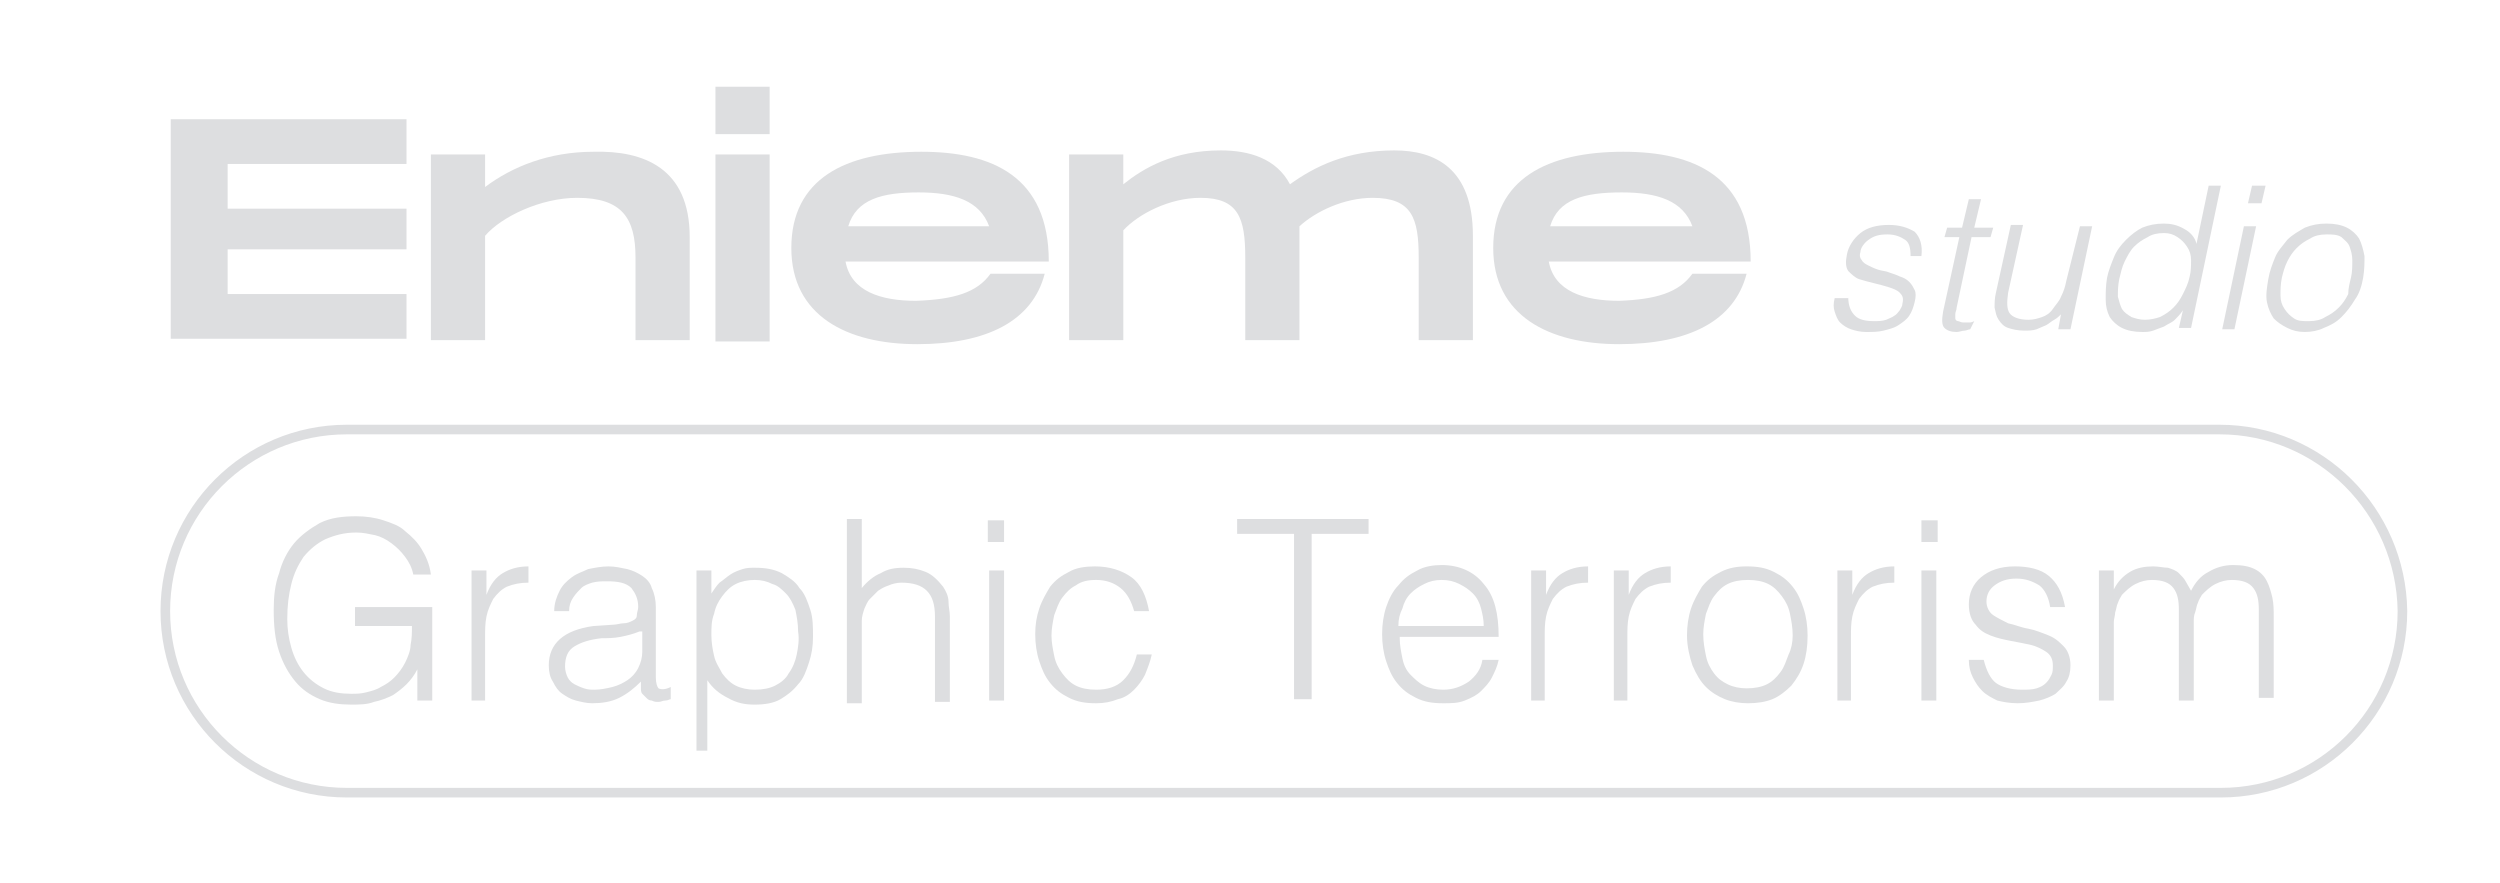 <?xml version="1.0" encoding="utf-8"?>
<!-- Generator: Adobe Illustrator 24.0.1, SVG Export Plug-In . SVG Version: 6.00 Build 0)  -->
<svg version="1.1" id="Calque_1" xmlns="http://www.w3.org/2000/svg" xmlns:xlink="http://www.w3.org/1999/xlink" x="0px" y="0px"
	 viewBox="0 0 184.5 65.2" style="enable-background:new 0 0 184.5 65.2;" xml:space="preserve">
<style type="text/css">
	.st0{fill:none;stroke:#DDDEE0;stroke-width:0.709;stroke-miterlimit:10;}
	.st1{fill:#DDDEE0;}
</style>
<path class="st0" d="M163.8,31.7H25.6c-7.4,0-13.4,6-13.4,13.4v0c0,7.4,6,13.4,13.4,13.4h138.3c7.4,0,13.4-6,13.4-13.4v0
	C177.2,37.7,171.2,31.7,163.8,31.7z"/>
<g>
	<path class="st1" d="M26.2,45.9v-1.1h5.7v6.9h-1.1v-2.3c-0.2,0.4-0.5,0.8-0.8,1.1c-0.3,0.3-0.7,0.6-1,0.8c-0.4,0.2-0.9,0.4-1.4,0.5
		C27.1,52,26.5,52,25.9,52c-0.8,0-1.6-0.1-2.3-0.4s-1.3-0.7-1.8-1.3c-0.5-0.6-0.9-1.3-1.2-2.2c-0.3-0.9-0.4-1.9-0.4-3.1
		c0-1,0.1-1.9,0.4-2.7c0.2-0.8,0.6-1.6,1.1-2.2c0.5-0.6,1.2-1.1,1.9-1.5c0.8-0.4,1.7-0.5,2.7-0.5c0.7,0,1.4,0.1,2,0.3
		s1.2,0.4,1.6,0.8c0.5,0.4,0.9,0.8,1.2,1.3c0.3,0.5,0.6,1.1,0.7,1.9h-1.3c-0.1-0.5-0.3-0.9-0.6-1.3c-0.3-0.4-0.6-0.7-1-1
		c-0.4-0.3-0.8-0.5-1.2-0.6c-0.5-0.1-0.9-0.2-1.4-0.2c-0.9,0-1.6,0.2-2.3,0.5c-0.6,0.3-1.1,0.7-1.6,1.3c-0.4,0.6-0.7,1.2-0.9,2
		c-0.2,0.8-0.3,1.6-0.3,2.6c0,0.7,0.1,1.4,0.3,2.1c0.2,0.7,0.5,1.3,0.9,1.8c0.4,0.5,0.9,0.9,1.5,1.2c0.6,0.3,1.3,0.4,2,0.4
		c0.4,0,0.7,0,1.1-0.1c0.4-0.1,0.8-0.2,1.1-0.4c0.4-0.2,0.7-0.4,1-0.7c0.3-0.3,0.6-0.7,0.8-1.1c0.2-0.4,0.4-0.9,0.4-1.3
		c0.1-0.5,0.1-0.9,0.1-1.4H26.2z"/>
	<path class="st1" d="M35.9,51.7h-1.1v-9.6h1.1v1.8h0c0.3-0.8,0.7-1.3,1.2-1.6c0.5-0.3,1.1-0.5,1.9-0.5V43c-0.6,0-1.1,0.1-1.6,0.3
		c-0.4,0.2-0.7,0.5-1,0.9c-0.2,0.4-0.4,0.8-0.5,1.3c-0.1,0.5-0.1,1-0.1,1.5V51.7z"/>
	<path class="st1" d="M45.3,46.1c0.2,0,0.5-0.1,0.7-0.1c0.3,0,0.5-0.1,0.7-0.2c0.2-0.1,0.3-0.2,0.3-0.4c0-0.2,0.1-0.4,0.1-0.6
		c0-0.6-0.2-1-0.5-1.4c-0.4-0.4-1-0.5-1.8-0.5c-0.4,0-0.7,0-1.1,0.1c-0.3,0.1-0.6,0.2-0.8,0.4c-0.2,0.2-0.4,0.4-0.6,0.7
		c-0.2,0.3-0.3,0.6-0.3,1h-1.1c0-0.6,0.2-1.1,0.4-1.5c0.2-0.4,0.5-0.7,0.9-1c0.4-0.3,0.8-0.4,1.2-0.6c0.5-0.1,1-0.2,1.5-0.2
		c0.5,0,0.9,0.1,1.4,0.2c0.4,0.1,0.8,0.3,1.1,0.5s0.6,0.5,0.7,0.9c0.2,0.4,0.3,0.9,0.3,1.4V50c0,0.4,0.1,0.7,0.2,0.8
		c0.2,0.1,0.5,0.1,0.9-0.1v0.9c-0.1,0-0.2,0.1-0.4,0.1c-0.2,0-0.3,0.1-0.5,0.1c-0.2,0-0.3,0-0.5-0.1c-0.2,0-0.3-0.1-0.4-0.2
		c-0.1-0.1-0.2-0.2-0.3-0.3c-0.1-0.1-0.1-0.3-0.1-0.4c0-0.2,0-0.3,0-0.5c-0.5,0.5-1,0.9-1.6,1.2c-0.6,0.3-1.3,0.4-2,0.4
		c-0.4,0-0.8-0.1-1.2-0.2c-0.4-0.1-0.7-0.3-1-0.5c-0.3-0.2-0.5-0.5-0.7-0.9c-0.2-0.3-0.3-0.7-0.3-1.2c0-1.6,1.1-2.6,3.3-2.9
		L45.3,46.1z M47.2,46.6c-0.5,0.2-0.9,0.3-1.4,0.4c-0.5,0.1-1,0.1-1.4,0.1c-0.9,0.1-1.5,0.3-2,0.6c-0.5,0.3-0.7,0.8-0.7,1.5
		c0,0.3,0.1,0.6,0.2,0.8c0.1,0.2,0.3,0.4,0.5,0.5c0.2,0.1,0.4,0.2,0.7,0.3c0.3,0.1,0.5,0.1,0.8,0.1c0.4,0,0.9-0.1,1.3-0.2
		c0.4-0.1,0.8-0.3,1.1-0.5c0.3-0.2,0.6-0.5,0.8-0.9c0.2-0.4,0.3-0.8,0.3-1.2V46.6z"/>
	<path class="st1" d="M52.5,55.4h-1.1V42.1h1.1v1.7h0c0.2-0.3,0.4-0.6,0.6-0.8c0.3-0.2,0.5-0.4,0.8-0.6c0.3-0.2,0.6-0.3,0.9-0.4
		c0.3-0.1,0.6-0.1,0.9-0.1c0.8,0,1.4,0.1,2,0.4c0.5,0.3,1,0.6,1.3,1.1c0.4,0.4,0.6,1,0.8,1.6s0.2,1.3,0.2,2c0,0.7-0.1,1.3-0.3,1.9
		c-0.2,0.6-0.4,1.2-0.8,1.6c-0.4,0.5-0.8,0.8-1.3,1.1s-1.2,0.4-1.9,0.4c-0.7,0-1.3-0.1-2-0.5c-0.6-0.3-1.1-0.7-1.5-1.3V55.4z
		 M52.5,46.9c0,0.5,0.1,1.1,0.2,1.5c0.1,0.5,0.4,0.9,0.6,1.3c0.3,0.4,0.6,0.7,1,0.9c0.4,0.2,0.9,0.3,1.4,0.3c0.6,0,1.1-0.1,1.5-0.3
		c0.4-0.2,0.8-0.5,1-0.9c0.3-0.4,0.5-0.9,0.6-1.4s0.2-1.1,0.1-1.7c0-0.6-0.1-1.1-0.2-1.6c-0.2-0.5-0.4-0.9-0.7-1.2
		c-0.3-0.3-0.6-0.6-1-0.7c-0.4-0.2-0.8-0.3-1.3-0.3c-0.5,0-1,0.1-1.4,0.3c-0.4,0.2-0.7,0.5-1,0.9c-0.3,0.4-0.5,0.8-0.6,1.3
		C52.5,45.8,52.5,46.3,52.5,46.9z"/>
	<path class="st1" d="M62.5,51.7V38.3h1.1v5.1c0.4-0.5,0.9-0.9,1.4-1.1c0.5-0.3,1-0.4,1.7-0.4c0.6,0,1.1,0.1,1.6,0.3
		c0.5,0.2,0.9,0.6,1.3,1.1c0.2,0.3,0.4,0.7,0.4,1.1c0,0.4,0.1,0.7,0.1,1.1v6.3H69v-6.3c0-0.9-0.2-1.5-0.6-1.9
		c-0.4-0.4-1-0.6-1.9-0.6c-0.3,0-0.7,0.1-0.9,0.2c-0.3,0.1-0.5,0.2-0.8,0.4c-0.2,0.2-0.4,0.4-0.6,0.6c-0.2,0.2-0.3,0.5-0.4,0.7
		c-0.1,0.3-0.2,0.6-0.2,0.9s0,0.6,0,0.9v5.2H62.5z"/>
	<path class="st1" d="M72.9,40v-1.6h1.2V40H72.9z M73,51.7v-9.6h1.1v9.6H73z"/>
	<path class="st1" d="M83.7,45.1c-0.2-0.7-0.5-1.3-1-1.7c-0.5-0.4-1.1-0.6-1.8-0.6c-0.6,0-1.1,0.1-1.5,0.4c-0.4,0.2-0.7,0.5-1,0.9
		c-0.3,0.4-0.4,0.8-0.6,1.3c-0.1,0.5-0.2,1-0.2,1.5c0,0.5,0.1,1,0.2,1.5c0.1,0.5,0.3,0.9,0.6,1.3c0.3,0.4,0.6,0.7,1,0.9
		c0.4,0.2,0.9,0.3,1.5,0.3c0.8,0,1.5-0.2,2-0.7c0.5-0.5,0.8-1.1,1-1.9H85c-0.1,0.5-0.3,1-0.5,1.5c-0.2,0.4-0.5,0.8-0.8,1.1
		c-0.3,0.3-0.7,0.6-1.2,0.7c-0.5,0.2-1,0.3-1.6,0.3c-0.8,0-1.4-0.1-2-0.4c-0.6-0.3-1-0.6-1.4-1.1c-0.4-0.5-0.6-1-0.8-1.6
		c-0.2-0.6-0.3-1.3-0.3-2c0-0.7,0.1-1.3,0.3-1.9c0.2-0.6,0.5-1.1,0.8-1.6c0.4-0.5,0.8-0.8,1.4-1.1c0.5-0.3,1.2-0.4,1.9-0.4
		c1.1,0,2,0.3,2.7,0.8c0.7,0.5,1.1,1.4,1.3,2.5H83.7z"/>
	<path class="st1" d="M91.3,38.3h9.7v1.1h-4.2v12.2h-1.3V39.4h-4.2V38.3z"/>
	<path class="st1" d="M103.3,47.1c0,0.5,0.1,1,0.2,1.5c0.1,0.5,0.3,0.9,0.6,1.2c0.3,0.3,0.6,0.6,1,0.8c0.4,0.2,0.9,0.3,1.4,0.3
		c0.7,0,1.3-0.2,1.9-0.6c0.5-0.4,0.9-0.9,1-1.6h1.2c-0.1,0.5-0.3,0.9-0.5,1.3c-0.2,0.4-0.5,0.7-0.8,1c-0.3,0.3-0.7,0.5-1.2,0.7
		c-0.5,0.2-1,0.2-1.6,0.2c-0.8,0-1.4-0.1-2-0.4c-0.6-0.3-1-0.6-1.4-1.1c-0.4-0.5-0.6-1-0.8-1.6c-0.2-0.6-0.3-1.3-0.3-2
		s0.1-1.4,0.3-2c0.2-0.6,0.5-1.2,0.9-1.6c0.4-0.5,0.8-0.8,1.4-1.1c0.5-0.3,1.2-0.4,1.8-0.4c1.3,0,2.4,0.5,3.1,1.4
		c0.8,0.9,1.1,2.2,1.1,3.9H103.3z M109.5,46.2c0-0.5-0.1-0.9-0.2-1.3c-0.1-0.4-0.3-0.8-0.6-1.1c-0.3-0.3-0.6-0.5-1-0.7
		c-0.4-0.2-0.8-0.3-1.3-0.3c-0.5,0-0.9,0.1-1.3,0.3c-0.4,0.2-0.7,0.4-1,0.7c-0.3,0.3-0.5,0.7-0.6,1.1c-0.2,0.4-0.3,0.8-0.3,1.3
		H109.5z"/>
	<path class="st1" d="M114.1,51.7h-1.1v-9.6h1.1v1.8h0c0.3-0.8,0.7-1.3,1.2-1.6c0.5-0.3,1.1-0.5,1.9-0.5V43c-0.6,0-1.1,0.1-1.6,0.3
		c-0.4,0.2-0.7,0.5-1,0.9c-0.2,0.4-0.4,0.8-0.5,1.3c-0.1,0.5-0.1,1-0.1,1.5V51.7z"/>
	<path class="st1" d="M120.2,51.7h-1.1v-9.6h1.1v1.8h0c0.3-0.8,0.7-1.3,1.2-1.6c0.5-0.3,1.1-0.5,1.9-0.5V43c-0.6,0-1.1,0.1-1.6,0.3
		c-0.4,0.2-0.7,0.5-1,0.9c-0.2,0.4-0.4,0.8-0.5,1.3c-0.1,0.5-0.1,1-0.1,1.5V51.7z"/>
	<path class="st1" d="M129,51.9c-0.6,0-1.2-0.1-1.7-0.3c-0.5-0.2-1-0.5-1.4-0.9c-0.4-0.4-0.7-0.9-1-1.6c-0.2-0.6-0.4-1.4-0.4-2.2
		c0-0.7,0.1-1.4,0.3-2c0.2-0.6,0.5-1.1,0.8-1.6c0.4-0.5,0.8-0.8,1.4-1.1c0.6-0.3,1.2-0.4,1.9-0.4c0.8,0,1.4,0.1,2,0.4
		c0.6,0.3,1,0.6,1.4,1.1c0.4,0.5,0.6,1,0.8,1.6c0.2,0.6,0.3,1.3,0.3,2c0,0.8-0.1,1.5-0.3,2.1c-0.2,0.6-0.5,1.1-0.9,1.6
		c-0.4,0.4-0.9,0.8-1.4,1C130.3,51.8,129.7,51.9,129,51.9z M132.3,46.9c0-0.6-0.1-1.1-0.2-1.6c-0.1-0.5-0.3-0.9-0.6-1.3
		c-0.3-0.4-0.6-0.7-1-0.9c-0.4-0.2-0.9-0.3-1.5-0.3c-0.6,0-1.1,0.1-1.5,0.3c-0.4,0.2-0.7,0.5-1,0.9c-0.3,0.4-0.4,0.8-0.6,1.3
		c-0.1,0.5-0.2,1-0.2,1.5c0,0.6,0.1,1.1,0.2,1.6c0.1,0.5,0.3,0.9,0.6,1.3c0.3,0.4,0.6,0.6,1,0.8c0.4,0.2,0.9,0.3,1.4,0.3
		c0.6,0,1.1-0.1,1.5-0.3c0.4-0.2,0.7-0.5,1-0.9c0.3-0.4,0.4-0.8,0.6-1.3C132.2,47.9,132.3,47.4,132.3,46.9z"/>
	<path class="st1" d="M136.7,51.7h-1.1v-9.6h1.1v1.8h0c0.3-0.8,0.7-1.3,1.2-1.6c0.5-0.3,1.1-0.5,1.9-0.5V43c-0.6,0-1.1,0.1-1.6,0.3
		c-0.4,0.2-0.7,0.5-1,0.9c-0.2,0.4-0.4,0.8-0.5,1.3c-0.1,0.5-0.1,1-0.1,1.5V51.7z"/>
	<path class="st1" d="M141.8,40v-1.6h1.2V40H141.8z M141.8,51.7v-9.6h1.1v9.6H141.8z"/>
	<path class="st1" d="M146.4,48.7c0.2,0.8,0.5,1.4,0.9,1.7c0.4,0.3,1.1,0.5,1.9,0.5c0.4,0,0.8,0,1.1-0.1c0.3-0.1,0.5-0.2,0.7-0.4
		c0.2-0.2,0.3-0.4,0.4-0.6c0.1-0.2,0.1-0.4,0.1-0.7c0-0.5-0.2-0.8-0.5-1c-0.3-0.2-0.7-0.4-1.1-0.5c-0.5-0.1-0.9-0.2-1.5-0.3
		c-0.5-0.1-1-0.2-1.5-0.4c-0.5-0.2-0.8-0.4-1.1-0.8c-0.3-0.3-0.5-0.8-0.5-1.5c0-0.8,0.3-1.5,0.9-2c0.6-0.5,1.4-0.8,2.5-0.8
		c1,0,1.9,0.2,2.5,0.7c0.6,0.5,1,1.2,1.2,2.3h-1.1c-0.1-0.7-0.4-1.3-0.8-1.6c-0.5-0.3-1-0.5-1.7-0.5s-1.2,0.2-1.6,0.5
		c-0.4,0.3-0.6,0.7-0.6,1.2c0,0.4,0.2,0.8,0.5,1c0.3,0.2,0.7,0.4,1.1,0.6c0.5,0.1,0.9,0.3,1.5,0.4c0.5,0.1,1,0.3,1.5,0.5
		c0.5,0.2,0.8,0.5,1.1,0.8c0.3,0.3,0.5,0.8,0.5,1.4c0,0.5-0.1,0.9-0.3,1.2c-0.2,0.4-0.5,0.6-0.8,0.9c-0.3,0.2-0.8,0.4-1.2,0.5
		c-0.5,0.1-1,0.2-1.6,0.2s-1.1-0.1-1.5-0.2c-0.4-0.2-0.8-0.4-1.1-0.7c-0.3-0.3-0.5-0.6-0.7-1c-0.2-0.4-0.3-0.8-0.3-1.3H146.4z"/>
	<path class="st1" d="M156,51.7h-1.1v-9.6h1.1v1.4h0c0.3-0.6,0.7-1,1.2-1.3c0.5-0.3,1.1-0.4,1.7-0.4c0.4,0,0.8,0.1,1.1,0.1
		c0.3,0.1,0.6,0.2,0.8,0.4c0.2,0.2,0.4,0.4,0.5,0.6c0.1,0.2,0.3,0.5,0.4,0.7c0.3-0.6,0.7-1.1,1.3-1.4c0.5-0.3,1.1-0.5,1.8-0.5
		c0.7,0,1.2,0.1,1.6,0.3c0.4,0.2,0.7,0.5,0.9,0.9c0.2,0.4,0.3,0.8,0.4,1.2c0.1,0.5,0.1,0.9,0.1,1.4v6h-1.1V45c0-0.7-0.1-1.2-0.4-1.6
		c-0.3-0.4-0.8-0.6-1.6-0.6c-0.4,0-0.8,0.1-1.2,0.3c-0.4,0.2-0.7,0.5-1,0.8c-0.1,0.2-0.2,0.3-0.3,0.6c-0.1,0.2-0.1,0.4-0.2,0.7
		c-0.1,0.2-0.1,0.5-0.1,0.7c0,0.2,0,0.4,0,0.6v5.2h-1.1V45c0-0.7-0.1-1.2-0.4-1.6c-0.3-0.4-0.8-0.6-1.6-0.6c-0.4,0-0.8,0.1-1.2,0.3
		c-0.4,0.2-0.7,0.5-1,0.8c-0.1,0.2-0.2,0.3-0.3,0.6c-0.1,0.2-0.1,0.4-0.2,0.7c0,0.2-0.1,0.5-0.1,0.7c0,0.2,0,0.4,0,0.6V51.7z"/>
</g>
<g>
	<path class="st1" d="M136.4,21.9c0,0.7,0.2,1.1,0.5,1.4c0.3,0.3,0.8,0.4,1.4,0.4c0.3,0,0.6,0,0.9-0.1c0.2-0.1,0.5-0.2,0.6-0.3
		c0.2-0.1,0.3-0.3,0.4-0.4c0.1-0.2,0.2-0.3,0.2-0.5c0.1-0.4,0-0.6-0.2-0.8c-0.2-0.2-0.5-0.3-0.8-0.4c-0.3-0.1-0.7-0.2-1.1-0.3
		c-0.4-0.1-0.8-0.2-1.1-0.3c-0.3-0.1-0.6-0.4-0.8-0.6c-0.2-0.3-0.2-0.7-0.1-1.2c0.1-0.6,0.5-1.2,1-1.6c0.5-0.4,1.2-0.6,2.1-0.6
		c0.8,0,1.4,0.2,1.9,0.5c0.4,0.4,0.6,1,0.5,1.8H141c0-0.6-0.1-1-0.4-1.2c-0.3-0.2-0.7-0.4-1.3-0.4c-0.6,0-1,0.1-1.4,0.4
		c-0.3,0.2-0.6,0.6-0.6,0.9c-0.1,0.3,0,0.5,0.1,0.6c0.1,0.2,0.3,0.3,0.5,0.4c0.2,0.1,0.4,0.2,0.7,0.3c0.3,0.1,0.6,0.1,0.8,0.2
		c0.3,0.1,0.6,0.2,0.8,0.3c0.3,0.1,0.5,0.2,0.7,0.4c0.2,0.2,0.3,0.4,0.4,0.6c0.1,0.2,0.1,0.5,0,0.9c-0.1,0.4-0.2,0.7-0.4,1
		c-0.2,0.3-0.5,0.5-0.8,0.7c-0.3,0.2-0.7,0.3-1.1,0.4c-0.4,0.1-0.8,0.1-1.3,0.1c-0.4,0-0.8-0.1-1.1-0.2c-0.3-0.1-0.6-0.3-0.8-0.5
		c-0.2-0.2-0.3-0.5-0.4-0.8c-0.1-0.3-0.1-0.6,0-1H136.4z"/>
	<path class="st1" d="M145.4,24.3c-0.1,0-0.3,0.1-0.4,0.1c-0.2,0-0.4,0.1-0.6,0.1c-0.4,0-0.7-0.1-0.9-0.3c-0.2-0.2-0.2-0.6-0.1-1.2
		l1.2-5.5h-1.1l0.2-0.7h1.1l0.5-2.1h0.9l-0.5,2.1h1.4l-0.2,0.7h-1.4l-1.1,5.2c0,0.2-0.1,0.3-0.1,0.5c0,0.1,0,0.2,0,0.3
		c0,0.1,0.1,0.2,0.2,0.2c0.1,0,0.2,0.1,0.4,0.1c0.1,0,0.2,0,0.4,0c0.1,0,0.2,0,0.4-0.1L145.4,24.3z"/>
	<path class="st1" d="M153.5,16.7h0.9l-1.6,7.6h-0.9l0.2-1.1c-0.1,0.1-0.3,0.3-0.5,0.4c-0.2,0.1-0.4,0.3-0.6,0.4
		c-0.2,0.1-0.5,0.2-0.7,0.3c-0.3,0.1-0.6,0.1-0.9,0.1c-0.5,0-0.9-0.1-1.2-0.2c-0.3-0.1-0.5-0.3-0.7-0.6c-0.2-0.3-0.2-0.5-0.3-0.9
		c0-0.3,0-0.7,0.1-1.1l1.1-5h0.9l-1.1,5c-0.1,0.7-0.1,1.2,0.1,1.5c0.2,0.3,0.7,0.5,1.4,0.5c0.4,0,0.7-0.1,1-0.2
		c0.3-0.1,0.6-0.3,0.8-0.6c0.2-0.3,0.5-0.6,0.6-0.9c0.2-0.4,0.3-0.7,0.4-1.2L153.5,16.7z"/>
	<path class="st1" d="M163,13.7h0.9l-2.2,10.5h-0.9l0.3-1.3h0c-0.2,0.3-0.4,0.5-0.6,0.7c-0.2,0.2-0.5,0.3-0.8,0.5
		c-0.3,0.1-0.5,0.2-0.8,0.3c-0.3,0.1-0.5,0.1-0.8,0.1c-0.6,0-1.1-0.1-1.5-0.3c-0.4-0.2-0.7-0.5-0.9-0.8c-0.2-0.4-0.3-0.8-0.3-1.3
		c0-0.5,0-1,0.1-1.6c0.1-0.5,0.3-1,0.5-1.5c0.2-0.5,0.5-0.9,0.9-1.3c0.4-0.4,0.8-0.7,1.2-0.9c0.5-0.2,1-0.3,1.6-0.3
		c0.5,0,1,0.1,1.5,0.4c0.4,0.2,0.8,0.6,0.9,1.1L163,13.7z M161.6,20.4c0.1-0.4,0.1-0.8,0.1-1.2c0-0.4-0.1-0.7-0.3-1
		c-0.2-0.3-0.4-0.5-0.7-0.7c-0.3-0.2-0.6-0.3-1-0.3c-0.5,0-0.9,0.1-1.2,0.3c-0.4,0.2-0.7,0.4-1,0.7c-0.3,0.3-0.5,0.7-0.7,1.1
		c-0.2,0.4-0.3,0.9-0.4,1.3c-0.1,0.5-0.1,0.9-0.1,1.3c0.1,0.4,0.2,0.7,0.3,0.9c0.2,0.3,0.4,0.4,0.7,0.6c0.3,0.1,0.6,0.2,1,0.2
		c0.4,0,0.8-0.1,1.1-0.2c0.4-0.2,0.7-0.4,1-0.7c0.3-0.3,0.5-0.6,0.7-1C161.3,21.3,161.5,20.9,161.6,20.4z"/>
	<path class="st1" d="M164,24.3l1.6-7.6h0.9l-1.6,7.6H164z M165.9,15l0.3-1.3h1l-0.3,1.3H165.9z"/>
	<path class="st1" d="M170.1,24.5c-0.5,0-0.9-0.1-1.3-0.3c-0.4-0.2-0.7-0.4-1-0.7c-0.2-0.3-0.4-0.7-0.5-1.2c-0.1-0.5,0-1.1,0.1-1.7
		c0.1-0.6,0.3-1.1,0.5-1.6c0.2-0.5,0.6-0.9,0.9-1.3c0.4-0.4,0.8-0.6,1.3-0.9c0.5-0.2,1-0.3,1.6-0.3c0.6,0,1.1,0.1,1.5,0.3
		c0.4,0.2,0.7,0.5,0.9,0.8c0.2,0.4,0.3,0.8,0.4,1.3c0,0.5,0,1-0.1,1.6c-0.1,0.6-0.3,1.2-0.6,1.6c-0.3,0.5-0.6,0.9-1,1.3
		c-0.4,0.4-0.8,0.6-1.3,0.8C171.1,24.4,170.6,24.5,170.1,24.5z M173.5,20.5c0.1-0.4,0.1-0.9,0.1-1.3c0-0.4-0.1-0.7-0.2-1
		c-0.1-0.3-0.4-0.5-0.6-0.7c-0.3-0.2-0.7-0.2-1.1-0.2c-0.5,0-0.9,0.1-1.2,0.3c-0.4,0.2-0.7,0.4-1,0.7c-0.3,0.3-0.5,0.6-0.7,1
		c-0.2,0.4-0.3,0.8-0.4,1.2c-0.1,0.5-0.1,0.9-0.1,1.3s0.1,0.7,0.3,1c0.2,0.3,0.4,0.5,0.7,0.7c0.3,0.2,0.6,0.2,1.1,0.2
		c0.5,0,0.9-0.1,1.2-0.3c0.4-0.2,0.7-0.4,1-0.7c0.3-0.3,0.5-0.6,0.7-1C173.3,21.3,173.4,20.9,173.5,20.5z"/>
</g>
<g>
	<path class="st1" d="M16.8,12.1v3.3H30v3H16.8v3.3H30v3.3H12.6V8.8H30v3.3H16.8z"/>
	<path class="st1" d="M50.9,17.5l0,7.6h-4v-6.1c0-2.9-1-4.4-4.3-4.4c-2.7,0-5.6,1.4-6.8,2.8v7.7h-4V11.4h4v2.4c2-1.5,4.7-2.6,8-2.6
		C47.5,11.1,50.9,12.4,50.9,17.5z"/>
	<path class="st1" d="M56.8,6.4v3.5h-4V6.4H56.8z M56.8,11.4v13.8h-4V11.4H56.8z"/>
	<path class="st1" d="M73.1,20.2h4c-0.9,3.5-4.3,5.2-9.4,5.2c-5.2,0-9.3-2.1-9.3-7.1c0-5.1,4-7.1,9.6-7.1c5.2,0,9.4,1.8,9.4,8.1
		H62.4c0.4,2.2,2.6,2.9,5.2,2.9C70.4,22.1,72.1,21.6,73.1,20.2z M62.6,16.7H73c-0.7-1.9-2.6-2.5-5.2-2.5
		C65.1,14.2,63.2,14.7,62.6,16.7z"/>
	<path class="st1" d="M108.7,17.4l0,7.7h-4v-6.1c0-2.9-0.5-4.4-3.4-4.4c-2.1,0-4.2,1-5.4,2.1c0,0.2,0,0.5,0,0.7l0,7.7h-4v-6.1
		c0-2.9-0.5-4.4-3.3-4.4c-2.3,0-4.6,1.2-5.7,2.4v8.1h-4V11.4h4v2.2c1.5-1.2,3.7-2.5,7.2-2.5c2.1,0,4.1,0.6,5.1,2.5
		c1.8-1.3,4.2-2.5,7.7-2.5C105.9,11.1,108.7,12.4,108.7,17.4z"/>
	<path class="st1" d="M124.9,20.2h4c-0.9,3.5-4.3,5.2-9.4,5.2c-5.2,0-9.3-2.1-9.3-7.1c0-5.1,4-7.1,9.6-7.1c5.2,0,9.4,1.8,9.4,8.1
		h-14.9c0.4,2.2,2.6,2.9,5.2,2.9C122.2,22.1,123.9,21.6,124.9,20.2z M114.4,16.7h10.5c-0.7-1.9-2.6-2.5-5.2-2.5
		C116.9,14.2,115,14.7,114.4,16.7z"/>
</g>
</svg>
